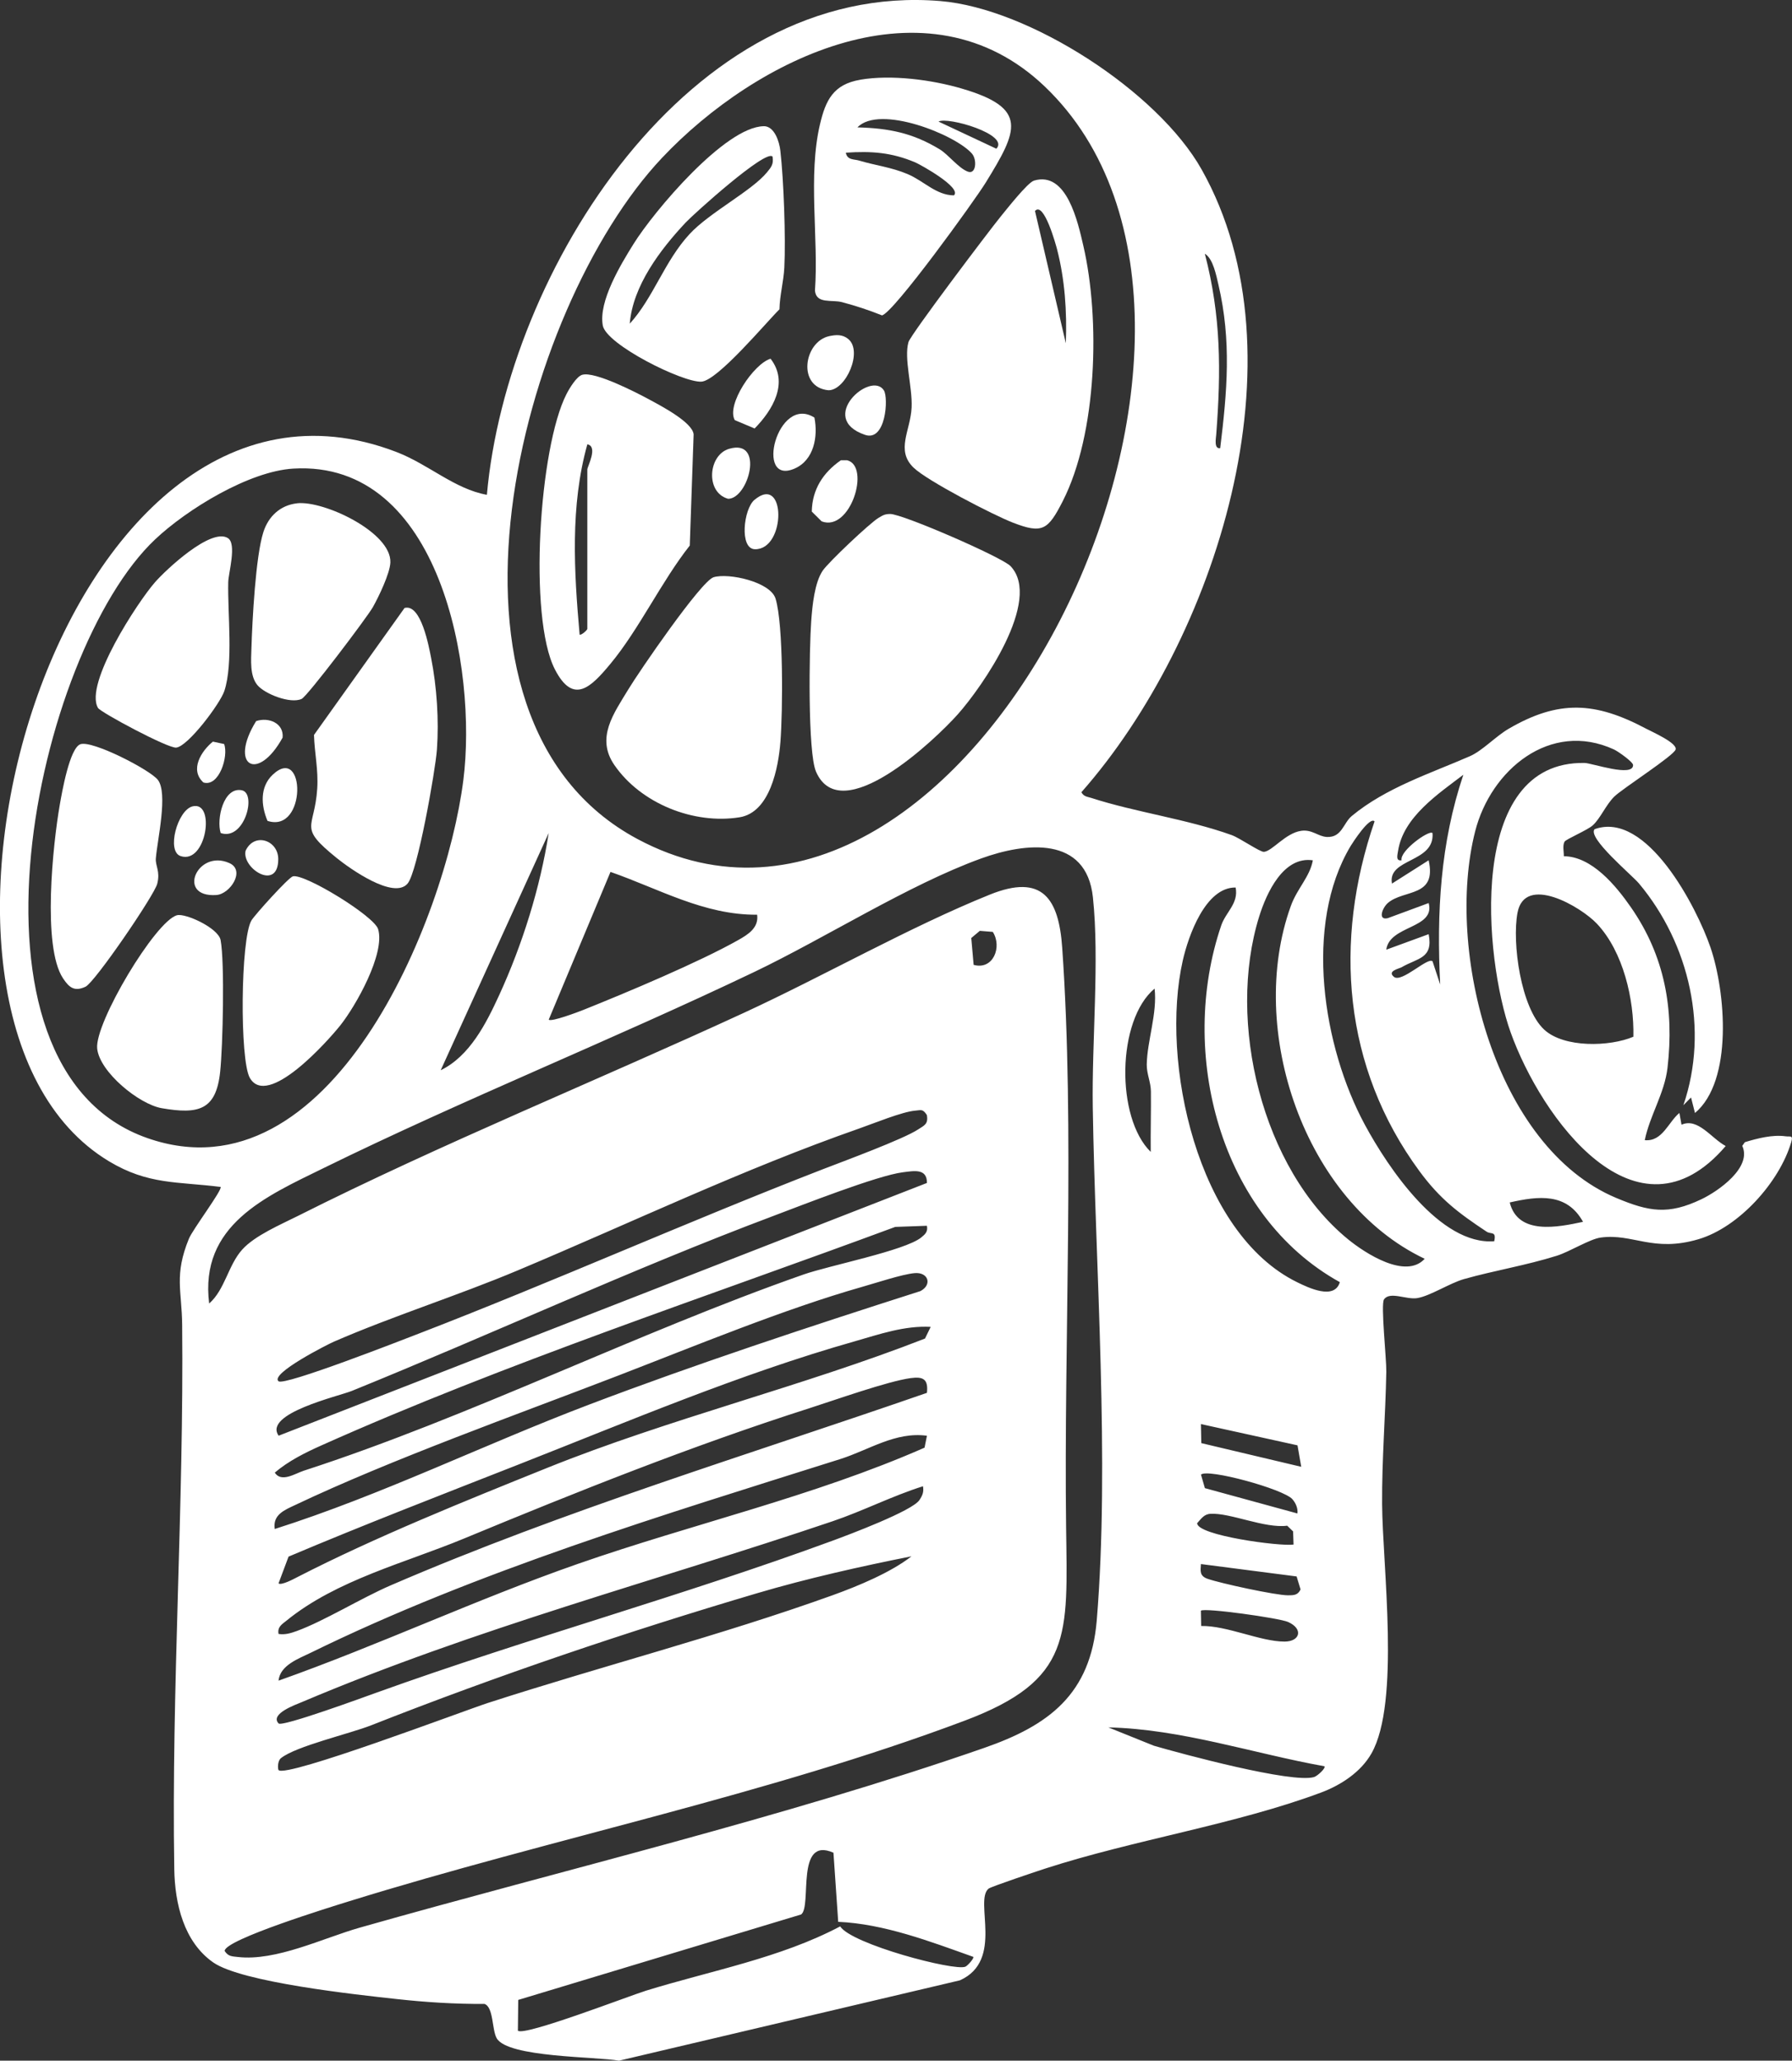 <svg width="87" height="100" viewBox="0 0 87 100" fill="none" xmlns="http://www.w3.org/2000/svg">
<rect x="0" y="0" width="87" height="100" fill="#333333" stroke="none"/>
<g clip-path="url(#clip0_177_106)">
<path d="M75.958 40.842C75.852 41.04 75.927 41.325 75.923 41.55C77.281 41.563 78.447 42.972 79.179 44.027C80.815 46.38 81.287 48.965 80.956 51.82C80.811 53.059 80.097 54.127 79.852 55.329C80.712 55.414 81.002 54.437 81.534 54.01L81.636 54.58C82.434 54.225 83.08 55.239 83.781 55.614C79.466 60.663 74.825 54.248 73.339 50.095C72.065 46.535 71.162 36.912 76.936 37.025C77.296 37.033 79.295 37.735 79.284 37.125C79.282 36.976 78.567 36.467 78.353 36.368C75.261 34.95 72.376 37.361 71.617 40.344C70.148 46.12 72.567 55.665 78.471 58.135C80.066 58.803 80.993 58.963 82.6 58.197C83.436 57.799 85.068 56.646 84.585 55.607L84.712 55.427C85.329 55.241 86.044 55.054 86.691 55.142C86.906 55.173 87.069 55.069 86.964 55.422C86.391 57.369 84.422 59.556 82.464 60.135C80.242 60.792 79.277 59.841 77.71 60.056C77.178 60.129 76.215 60.739 75.58 60.939C74.081 61.409 72.554 61.654 71.081 62.069C70.386 62.265 69.429 62.895 68.799 62.995C68.28 63.078 67.472 62.65 67.192 63.058C67.027 63.297 67.315 65.937 67.304 66.567C67.265 68.688 67.087 70.828 67.1 72.984C67.12 75.986 67.99 82.611 66.584 85.088C66.071 85.994 65.102 86.624 64.154 86.981C60.043 88.522 55.037 89.288 50.767 90.67C50.373 90.796 48.108 91.556 47.994 91.651C47.284 92.245 48.76 95.132 46.604 96.1L30.052 100C28.95 99.798 24.65 99.851 24.114 98.911C23.878 98.496 23.966 97.398 23.52 97.245C22.092 97.255 20.674 97.164 19.258 97.009C17.314 96.796 11.729 96.2 10.346 95.228C8.922 94.23 8.489 92.375 8.461 90.711C8.317 81.964 8.932 73.066 8.844 64.288C8.827 62.629 8.448 61.877 9.173 60.107C9.357 59.66 10.807 57.735 10.71 57.599C8.606 57.333 7.199 57.501 5.293 56.356C-6.492 49.269 2.818 15.636 19.241 21.932C20.811 22.534 22.072 23.733 23.638 24.012C24.601 13.172 33.471 -0.96 45.654 0.051C49.967 0.409 56.202 4.43 58.337 8.223C63.47 17.347 59.005 31.07 52.5 38.446C52.624 38.663 52.777 38.657 52.972 38.719C55.121 39.416 57.636 39.748 59.798 40.525C60.193 40.667 61.173 41.353 61.364 41.338C61.769 41.304 62.406 40.429 63.169 40.318C63.697 40.24 63.993 40.593 64.415 40.616C65.151 40.652 65.213 39.94 65.629 39.597C67.285 38.223 69.466 37.525 71.366 36.695C71.968 36.431 72.612 35.736 73.236 35.37C75.674 33.948 77.45 34.051 79.917 35.361C80.227 35.525 81.43 36.053 81.351 36.368C81.276 36.665 78.78 38.259 78.374 38.655C77.967 39.052 77.699 39.716 77.326 40.053C77.066 40.288 76.024 40.725 75.958 40.844V40.842ZM32.139 7.662C25.24 14.968 19.999 34.853 30.945 40.714C46.937 49.274 63.09 16.002 50.72 4.196C45.011 -1.253 36.733 2.798 32.139 7.662ZM59.24 21.746C59.577 19.002 59.792 16.544 59.154 13.817C59.052 13.383 58.895 12.547 58.494 12.313C59.283 15.344 59.283 18.004 59.047 21.081C59.032 21.282 58.929 21.799 59.24 21.747V21.746ZM14.24 22.74C12.091 22.868 9.078 24.714 7.526 26.18C1.724 31.657 -2.606 51.824 7.161 55.231C16.033 58.326 21.631 44.672 22.495 37.857C23.175 32.484 21.392 22.314 14.24 22.74ZM69.92 47.784C69.742 44.289 69.927 40.922 71.044 37.597C69.809 38.536 68.126 39.655 67.875 41.293C67.845 41.487 67.75 41.799 68.046 41.746C67.939 41.297 69.389 40.255 69.547 40.427C69.663 41.88 67.347 41.64 67.579 42.878L69.359 41.748C69.768 43.554 68.169 43.15 67.386 43.814C67.111 44.048 66.877 44.674 67.373 44.557L69.361 43.823C69.695 45.076 67.461 44.891 67.302 46.086L69.361 45.333C69.59 46.531 68.82 46.484 68.046 46.939C67.937 47.003 67.321 47.122 67.677 47.407C68.052 47.708 69.328 46.422 69.549 46.652L69.923 47.784H69.92ZM66.734 39.861C66.502 39.599 65.665 40.903 65.575 41.05C63.277 44.878 64.229 50.816 66.262 54.58C67.4 56.686 69.923 60.437 72.543 60.235C72.655 59.722 72.389 59.914 72.172 59.769C70.795 58.854 69.912 58.192 68.906 56.824C65.211 51.797 64.728 45.69 66.734 39.859V39.861ZM21.395 51.937C22.806 51.25 23.606 49.661 24.236 48.289C25.356 45.848 26.226 43.084 26.638 40.427L21.395 51.937ZM10.153 63.258C10.925 62.582 11.075 61.395 11.763 60.635C12.374 59.958 13.629 59.424 14.457 59.009C21.425 55.503 29.017 52.424 36.136 49.141C40.001 47.357 44.187 44.971 48.059 43.412C50.611 42.384 51.402 43.605 51.569 45.988C52.187 54.778 51.644 65.111 51.758 74.099C51.825 79.368 52.088 81.526 46.834 83.5C37.254 87.1 26.737 89.228 16.942 92.266C16.128 92.519 10.908 94.123 10.906 94.675C11.085 94.951 11.266 94.934 11.549 94.968C13.404 95.181 15.682 94.051 17.462 93.545C27.389 90.726 38.075 88.196 47.775 84.824C50.921 83.732 52.948 82.217 53.246 78.635C53.883 70.963 53.178 61.535 53.053 53.741C53.002 50.556 53.384 46.597 53.06 43.544C52.742 40.544 49.787 40.878 47.629 41.661C44.095 42.944 40.091 45.507 36.611 47.171C29.718 50.463 22.548 53.331 15.707 56.686C12.889 58.067 9.676 59.454 10.155 63.263L10.153 63.258ZM63.736 41.748C62.307 41.542 61.488 43.327 61.126 44.495C59.551 49.578 61.258 56.709 65.436 60.131C66.285 60.826 68.248 62.095 69.168 61.086C63.324 58.314 60.504 49.965 62.667 43.969C62.976 43.108 63.587 42.565 63.738 41.748H63.736ZM36.758 44.389C34.183 44.41 31.983 43.127 29.639 42.312L26.64 49.482C26.765 49.603 28.06 49.112 28.322 49.008C30.408 48.174 33.94 46.691 35.83 45.625C36.312 45.354 36.846 45.027 36.758 44.389ZM59.989 43.069C58.529 43.05 57.698 45.401 57.422 46.614C56.315 51.51 58.114 59.848 62.981 62.226C63.514 62.486 64.786 63.105 65.048 62.22C59.2 58.984 57.19 51.067 59.29 44.908C59.513 44.254 60.139 43.846 59.989 43.067V43.069ZM77.536 44.833C76.751 43.995 74.025 42.404 73.672 44.299C73.403 45.75 73.83 48.907 74.969 49.965C75.932 50.858 78.152 50.799 79.299 50.31C79.34 48.495 78.808 46.19 77.536 44.833ZM47.269 46.822C48.217 47.088 48.665 45.954 48.2 45.223L47.569 45.172L47.154 45.52L47.269 46.822ZM55.867 55.899C55.856 54.924 55.886 53.944 55.876 52.967C55.873 52.52 55.668 52.112 55.674 51.663C55.689 50.529 56.195 49.161 56.054 47.974C54.215 49.51 54.168 54.241 55.867 55.899ZM13.524 67.029C13.794 67.269 19.516 65.031 20.318 64.722C26.902 62.182 33.347 59.299 39.939 56.744C40.943 56.356 43.857 55.282 44.573 54.809C44.87 54.612 45.078 54.556 44.998 54.108C44.792 53.799 44.721 53.874 44.432 53.897C43.801 53.948 42.401 54.524 41.715 54.763C36.066 56.739 30.638 59.339 25.133 61.65C22.209 62.879 19.093 63.856 16.203 65.111C15.924 65.231 13.102 66.658 13.52 67.029H13.524ZM45.002 57.405C45.011 56.675 44.342 56.827 43.834 56.888C42.611 57.037 38.89 58.501 37.516 59.018C30.696 61.58 23.859 64.748 17.082 67.497C16.451 67.754 12.769 68.59 13.528 69.671L45.004 57.405H45.002ZM76.854 59.292C76.065 57.871 74.692 58.037 73.296 58.352C73.693 59.952 75.638 59.554 76.854 59.292ZM45 59.484L43.463 59.539C34.31 62.929 24.494 66.167 15.591 70.148C14.798 70.503 14.007 70.897 13.34 71.463C13.659 71.958 14.319 71.511 14.744 71.371C22.81 68.758 30.959 64.667 39.013 61.848C40.25 61.414 43.935 60.69 44.724 60.052C44.923 59.892 45.058 59.763 45 59.484ZM13.338 74.199C18.568 72.535 23.479 70.105 28.605 68.16C33.731 66.214 39.296 64.375 44.685 62.654C45.273 62.344 45.069 61.72 44.398 61.782C43.788 61.839 42.525 62.26 41.858 62.448C38.077 63.522 33.739 65.318 30.018 66.752C25.094 68.65 19.021 70.809 14.334 73.033C13.822 73.275 13.232 73.499 13.338 74.199ZM45.187 64.39C43.915 64.32 42.69 64.75 41.485 65.094C35.933 66.669 30.486 68.984 25.137 71.084C21.42 72.545 17.689 73.983 14.009 75.539L13.522 76.839C13.657 76.947 14.255 76.628 14.435 76.534C18.212 74.594 22.606 72.826 26.587 71.224C32.495 68.847 38.965 67.277 44.908 64.956L45.185 64.388L45.187 64.39ZM45.002 67.594C45.075 66.92 44.816 66.794 44.207 66.877C43.085 67.031 40.505 67.952 39.279 68.343C33.57 70.169 28.038 72.38 22.514 74.667C19.685 75.839 16.338 76.669 13.91 78.645C13.691 78.822 13.457 78.952 13.524 79.292C13.848 79.339 14.112 79.256 14.41 79.149C15.746 78.66 17.536 77.552 18.959 76.937C27.445 73.275 36.278 70.618 45 67.592L45.002 67.594ZM63.174 71.18L62.993 70.139L58.305 69.107L58.322 70.031L63.172 71.18H63.174ZM45.002 69.673C43.469 69.465 42.189 70.365 40.788 70.807C32.231 73.507 23.166 76.243 15.083 80.205C14.51 80.486 13.593 80.807 13.524 81.558C18.414 79.824 23.132 77.609 28.041 75.896C33.63 73.945 39.461 72.633 44.886 70.252L45.002 69.673ZM62.742 72.75C62.301 72.256 58.621 71.25 58.307 71.56L58.496 72.216L62.989 73.445C63.019 73.19 62.904 72.933 62.742 72.75ZM13.524 83.634C13.694 83.819 17.759 82.326 18.306 82.13C25.624 79.498 33.136 77.443 40.413 74.769C41.209 74.477 44.286 73.322 44.636 72.796C44.786 72.571 44.859 72.403 44.81 72.124C43.31 72.597 41.903 73.322 40.413 73.826C31.738 76.758 23.179 78.988 14.65 82.6C14.341 82.73 13.095 83.171 13.524 83.634ZM62.801 74.954L62.779 74.316L62.492 74.039C61.398 74.181 59.719 73.401 58.758 73.462C58.445 73.483 58.308 73.715 58.121 73.916C58.112 74.514 62.151 75.052 62.801 74.954ZM44.252 75.524C41.79 76.013 39.176 76.6 36.758 77.315C30.43 79.186 24.15 81.309 18.017 83.726C16.966 84.139 14.375 84.734 13.64 85.319C13.462 85.46 13.485 85.854 13.524 85.898C13.889 86.288 22.531 83.015 23.685 82.641C29.22 80.85 34.949 79.379 40.417 77.415C41.655 76.969 43.239 76.313 44.252 75.524ZM62.95 76.501L58.305 75.9C58.28 76.245 58.237 76.477 58.625 76.615C59.242 76.832 61.936 77.418 62.53 77.416C62.803 77.416 63.008 77.416 63.141 77.132L62.95 76.501ZM58.318 78.905C59.577 78.883 61.188 79.662 62.361 79.662C63.118 79.662 63.289 79.049 62.537 78.711C62.112 78.52 58.451 78.007 58.303 78.164L58.316 78.905H58.318ZM64.3 85.713C60.817 85.086 57.36 83.907 53.81 83.826L56.017 84.715C57.398 85.117 62.723 86.552 63.794 86.237C63.95 86.192 64.374 85.811 64.3 85.713ZM40.462 89.907C38.601 89.088 39.431 92.509 38.895 92.904L25.16 97.051L25.143 98.543C25.433 98.832 30.559 96.851 31.365 96.602C34.509 95.632 37.88 95.021 40.79 93.483C41.333 94.341 46.338 95.668 46.87 95.438C46.98 95.39 47.301 95.03 47.252 94.962C45.166 94.217 42.916 93.358 40.694 93.262L40.464 89.909L40.462 89.907Z" fill="white"/>
<path d="M82.29 54.011L82.098 53.258L81.727 53.633C82.981 49.967 82.027 45.806 79.573 42.876C79.222 42.457 77.056 40.661 77.416 40.239C79.942 39.323 82.374 44.02 83.045 45.984C83.773 48.12 84.152 52.446 82.29 54.011Z" fill="white"/>
<path d="M50.194 8.766C51.797 8.279 52.333 10.798 52.596 11.93C53.418 15.476 53.272 21.038 51.591 24.329C50.879 25.721 50.61 25.916 49.184 25.366C48.234 25 45.007 23.332 44.348 22.689C43.477 21.84 44.204 20.904 44.258 19.776C44.305 18.793 43.876 17.389 44.106 16.6C44.211 16.238 48.011 11.21 48.567 10.528C48.858 10.172 49.886 8.862 50.194 8.768V8.766ZM51.745 16.651C51.803 15.121 51.7 13.57 51.316 12.085C51.271 11.913 50.685 9.747 50.248 10.238L51.743 16.651H51.745Z" fill="white"/>
<path d="M49.06 27.472C50.628 29.116 47.672 33.35 46.497 34.667C45.395 35.901 40.838 40.239 39.619 37.452C39.203 36.501 39.289 31.448 39.383 30.146C39.437 29.401 39.546 28.272 39.943 27.691C40.23 27.272 42.229 25.384 42.648 25.133C42.858 25.008 42.946 24.946 43.214 24.942C43.804 24.934 48.642 27.036 49.06 27.472Z" fill="white"/>
<path d="M28.272 18.187C28.884 18.014 30.891 19.046 31.517 19.385C32.066 19.683 33.623 20.489 33.675 21.08L33.488 26.474C32.118 28.208 31.017 30.553 29.634 32.216C28.693 33.348 27.835 34.223 26.94 32.484C25.641 29.959 26.177 21.706 27.502 19.125C27.64 18.855 27.989 18.266 28.27 18.187H28.272ZM28.514 30.521V22.785C28.514 22.642 29.049 21.666 28.515 21.561C27.678 24.548 27.869 27.744 28.141 30.804C28.259 30.81 28.497 30.585 28.514 30.521Z" fill="white"/>
<path d="M34.641 28.012C35.379 27.789 37.406 28.238 37.653 29.051C38.043 30.331 38.004 34.536 37.889 35.999C37.79 37.263 37.378 39.425 35.905 39.661C33.677 40.018 31.114 38.995 29.827 37.125C28.915 35.801 29.801 34.621 30.5 33.461C31 32.629 34.035 28.197 34.644 28.012H34.641Z" fill="white"/>
<path d="M41.768 3.868C43.269 3.613 45.23 3.868 46.686 4.296C49.946 5.249 49.42 6.321 47.853 8.866C47.323 9.727 43.373 15.197 42.819 15.304C42.184 15.049 41.552 14.842 40.887 14.665C40.387 14.53 39.632 14.766 39.566 14.108C39.746 11.532 39.221 8.544 39.806 6.047C40.083 4.861 40.456 4.093 41.766 3.87L41.768 3.868ZM47.196 7.464C46.399 6.534 42.699 5.062 41.629 6.181C43.16 6.223 44.312 6.451 45.626 7.249C46.047 7.506 46.538 8.164 46.99 8.33C47.398 8.479 47.434 7.744 47.194 7.464H47.196ZM48.372 7.217C49.039 6.528 45.995 5.647 45.564 5.9L48.372 7.217ZM46.311 9.481C46.716 9.113 44.694 7.991 44.436 7.881C43.289 7.396 42.309 7.325 41.065 7.41C41.131 7.778 41.46 7.717 41.713 7.793C42.495 8.028 43.269 8.113 44.061 8.447C44.854 8.781 45.444 9.472 46.311 9.481Z" fill="white"/>
<path d="M37.076 6.123C37.601 6.115 37.837 6.883 37.885 7.31C38.048 8.717 38.151 11.562 38.078 12.983C38.043 13.666 37.857 14.323 37.842 15.01C37.168 15.678 34.831 18.48 34.05 18.521C33.147 18.57 29.433 16.723 29.265 15.796C29.049 14.621 30.145 12.821 30.758 11.838C31.732 10.274 35.193 6.153 37.078 6.125L37.076 6.123ZM37.505 7.596C37.166 7.238 33.679 10.383 33.288 10.8C32.06 12.108 30.721 13.87 30.574 15.708C31.725 14.445 32.257 12.681 33.473 11.364C34.445 10.31 36.486 9.274 37.237 8.362C37.447 8.108 37.569 7.957 37.505 7.596Z" fill="white"/>
<path d="M40.823 22.334H41.125C42.279 22.621 41.288 25.834 39.89 25.3L39.411 24.825C39.431 23.75 39.96 22.933 40.823 22.336V22.334Z" fill="white"/>
<path d="M35.673 20.387C35.249 19.649 36.589 17.653 37.41 17.408C38.313 18.57 37.509 19.906 36.636 20.793L35.671 20.387H35.673Z" fill="white"/>
<path d="M40.267 16.31C40.593 16.242 40.898 16.221 41.178 16.448C41.906 17.036 41.069 18.94 40.224 18.938C38.682 18.797 39.025 16.568 40.267 16.31Z" fill="white"/>
<path d="M39.54 20.266C39.72 21.187 39.52 22.327 38.579 22.738C36.617 23.595 37.739 19.117 39.54 20.266Z" fill="white"/>
<path d="M42.913 18.946C43.141 19.31 43.01 21.448 41.996 21.102C39.636 20.299 42.291 17.959 42.913 18.946Z" fill="white"/>
<path d="M35.392 21.782C37.132 21.265 36.346 24.197 35.352 24.206C34.234 23.901 34.378 22.084 35.392 21.782Z" fill="white"/>
<path d="M36.626 24.259C38.17 22.963 38.167 26.676 36.654 26.653C35.886 26.642 36.098 24.702 36.626 24.259Z" fill="white"/>
<path d="M19.643 29.503C20.442 29.287 20.82 31.37 20.931 31.931C21.208 33.337 21.315 34.944 21.212 36.378C21.14 37.38 20.273 42.299 19.791 42.874C19.126 43.671 17 42.165 16.348 41.639C14.435 40.089 15.274 40.263 15.402 38.265C15.46 37.348 15.27 36.555 15.244 35.665L19.642 29.501L19.643 29.503Z" fill="white"/>
<path d="M7.66 37.84C8.169 38.487 7.639 40.754 7.566 41.654C7.536 42.025 7.789 42.271 7.635 42.884C7.497 43.439 4.605 47.669 4.154 47.882C3.611 48.137 3.356 47.92 3.06 47.476C2.039 45.939 2.571 40.956 2.9 39.069C3.004 38.474 3.38 36.288 3.908 36.114C4.493 35.921 7.274 37.352 7.661 37.842L7.66 37.84Z" fill="white"/>
<path d="M14.219 42.527C14.78 42.382 18.167 44.452 18.358 45.09C18.71 46.273 17.273 48.818 16.518 49.763C15.906 50.529 12.985 53.807 12.128 52.305C11.634 51.437 11.677 45.556 12.207 44.667C12.37 44.395 14.004 42.584 14.219 42.527Z" fill="white"/>
<path d="M14.418 24.423C15.722 24.278 19.01 25.833 18.952 27.295C18.932 27.825 18.383 28.968 18.1 29.467C17.817 29.965 14.926 33.786 14.645 33.916C14.099 34.169 12.861 33.678 12.501 33.252C12.121 32.803 12.19 32.025 12.207 31.457C12.248 30.123 12.409 26.984 12.788 25.816C13.035 25.052 13.61 24.516 14.42 24.425L14.418 24.423Z" fill="white"/>
<path d="M11.064 26.112C11.506 26.393 11.09 27.799 11.081 28.25C11.045 29.767 11.336 32.185 10.892 33.531C10.689 34.142 9.132 36.218 8.555 36.28C8.158 36.323 4.885 34.571 4.757 34.353C4.081 33.187 6.689 29.208 7.525 28.255C8.055 27.65 10.245 25.591 11.066 26.114L11.064 26.112Z" fill="white"/>
<path d="M8.598 44.414C9.005 44.308 10.599 45.033 10.71 45.62C10.914 46.705 10.819 50.788 10.689 52.007C10.494 53.875 9.642 54.086 7.853 53.778C6.753 53.59 4.834 52.022 4.718 50.884C4.59 49.641 7.553 44.684 8.596 44.414H8.598Z" fill="white"/>
<path d="M12.986 39.835C12.67 39.084 12.61 38.188 13.239 37.595C14.84 36.087 14.898 40.459 12.986 39.835Z" fill="white"/>
<path d="M9.34 39.133C10.481 38.829 10.028 41.961 8.769 41.544C8.072 41.314 8.613 39.327 9.34 39.133Z" fill="white"/>
<path d="M12.435 34.993C13.046 34.788 13.787 35.095 13.721 35.793C12.507 37.999 11.096 37.152 12.435 34.993Z" fill="white"/>
<path d="M10.714 40.425C10.5 39.755 10.848 38.172 11.739 38.35C12.48 38.499 11.862 40.822 10.714 40.425Z" fill="white"/>
<path d="M10.882 36.108C11.104 36.697 10.635 38.203 9.876 37.972C9.196 37.357 9.771 36.448 10.335 35.989L10.882 36.106V36.108Z" fill="white"/>
<path d="M13.509 41.691C13.509 43.271 11.733 42.146 11.922 41.289C12.344 40.372 13.509 40.772 13.509 41.691Z" fill="white"/>
<path d="M10.504 43.433C8.546 43.565 9.576 41.184 11.137 41.884C11.93 42.239 11.173 43.388 10.504 43.433Z" fill="white"/>
</g>
<defs>
<clipPath id="clip0_177_106">
<rect width="87" height="100" fill="white"/>
</clipPath>
</defs>
</svg>
